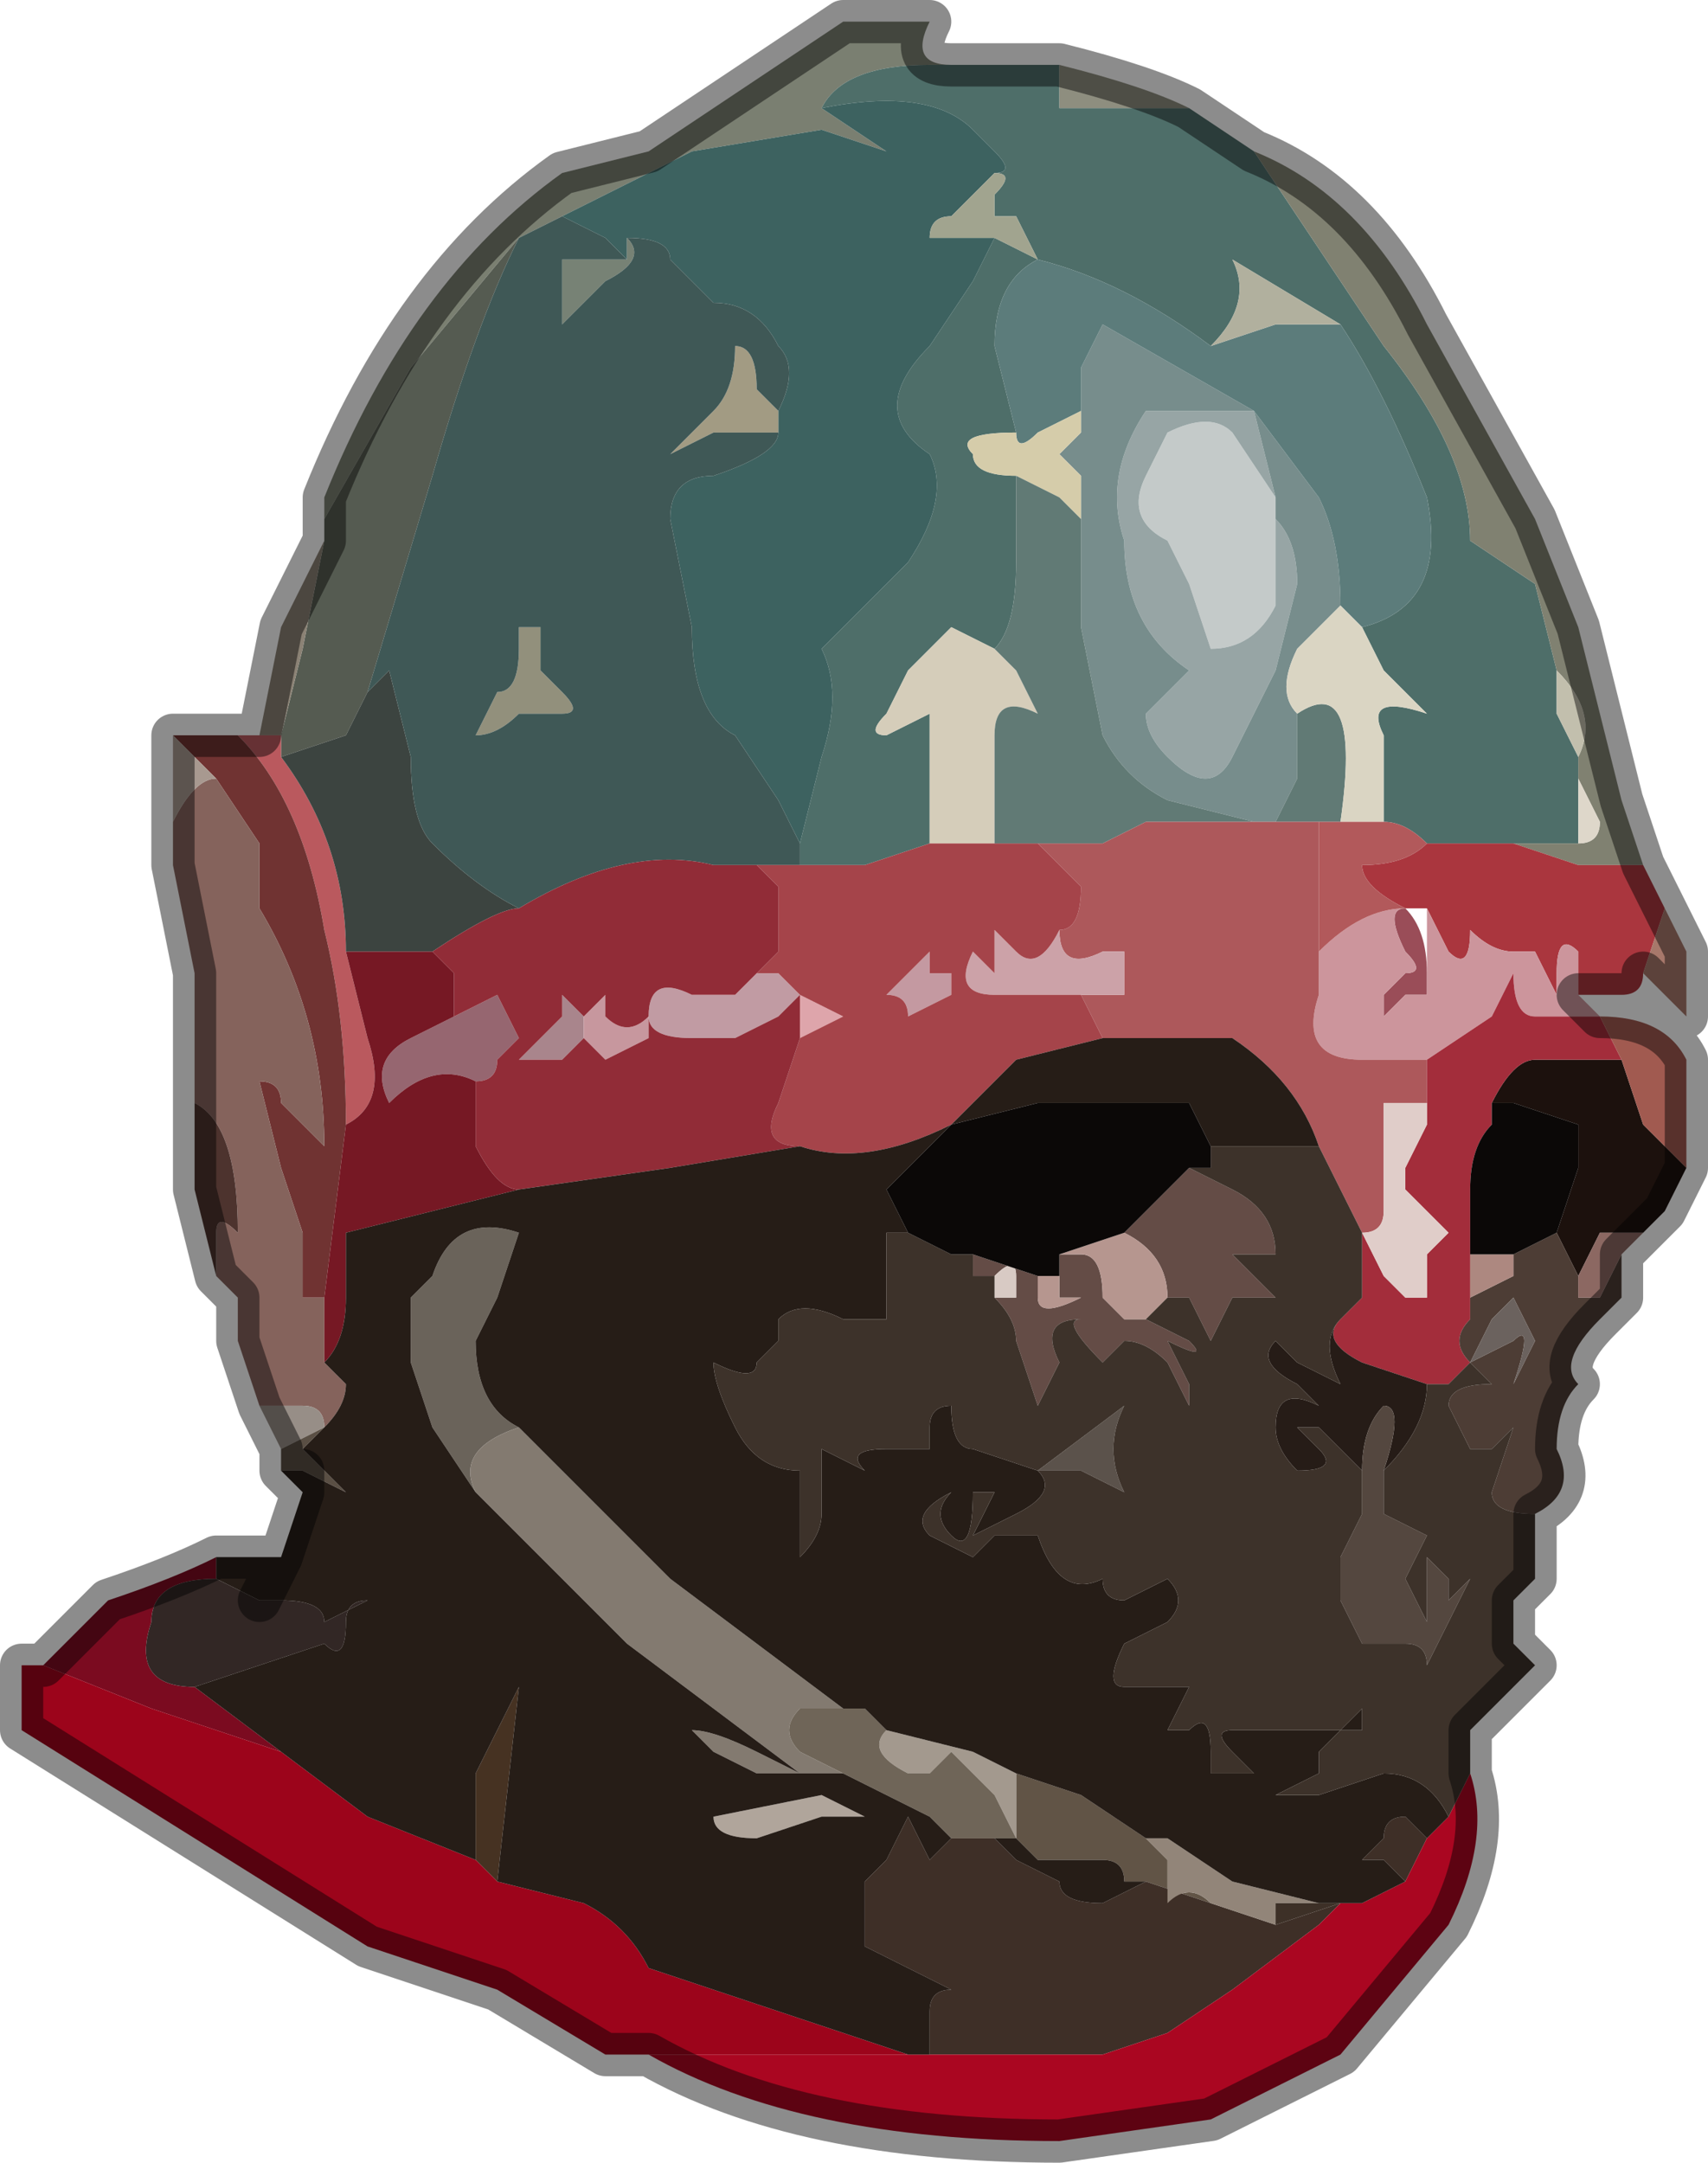 <?xml version="1.0" encoding="UTF-8" standalone="no"?>
<svg xmlns:xlink="http://www.w3.org/1999/xlink" height="5.0px" width="3.95px" xmlns="http://www.w3.org/2000/svg">
  <g transform="matrix(1.0, 0.0, 0.0, 1.0, 1.95, 2.4)">
    <path d="M0.45 -2.25 L0.35 -2.25 0.2 -2.25 Q0.0 -2.25 -0.05 -2.15 L0.1 -2.05 -0.05 -2.1 -0.35 -2.05 -0.65 -1.9 -0.75 -1.85 -1.0 -1.55 -1.2 -1.2 -1.2 -1.25 Q-1.0 -1.75 -0.65 -2.0 L-0.45 -2.05 -0.3 -2.15 -0.15 -2.25 0.0 -2.35 0.2 -2.35 Q0.15 -2.25 0.25 -2.25 L0.45 -2.25" fill="#7a7f71" fill-rule="evenodd" stroke="none"/>
    <path d="M1.2 -0.95 Q1.4 -1.0 1.35 -1.25 1.25 -1.5 1.15 -1.65 L0.9 -1.8 Q0.95 -1.7 0.85 -1.6 0.65 -1.75 0.45 -1.8 0.35 -1.75 0.35 -1.6 L0.4 -1.4 Q0.25 -1.4 0.3 -1.35 0.3 -1.3 0.4 -1.3 L0.4 -1.1 Q0.4 -0.95 0.35 -0.9 L0.25 -0.95 0.2 -0.9 0.15 -0.85 0.1 -0.75 Q0.05 -0.7 0.1 -0.7 L0.2 -0.75 0.2 -0.45 0.05 -0.4 -0.1 -0.4 -0.1 -0.45 -0.05 -0.65 Q0.0 -0.8 -0.05 -0.9 L0.05 -1.0 0.15 -1.1 Q0.25 -1.25 0.2 -1.35 0.05 -1.45 0.2 -1.6 L0.3 -1.75 0.35 -1.85 0.45 -1.8 0.4 -1.9 0.35 -1.9 0.35 -1.95 Q0.4 -2.0 0.35 -2.0 0.4 -2.0 0.35 -2.05 L0.3 -2.1 Q0.2 -2.2 -0.05 -2.15 0.0 -2.25 0.2 -2.25 L0.35 -2.25 0.45 -2.25 0.5 -2.25 0.5 -2.15 0.65 -2.15 0.8 -2.15 0.95 -2.05 1.25 -1.6 Q1.45 -1.35 1.45 -1.15 L1.6 -1.05 1.65 -0.85 1.65 -0.75 1.7 -0.65 1.7 -0.6 1.7 -0.45 1.55 -0.45 1.45 -0.45 1.35 -0.45 Q1.3 -0.5 1.25 -0.5 L1.25 -0.7 Q1.2 -0.8 1.35 -0.75 L1.25 -0.85 1.2 -0.95" fill="#4e6e69" fill-rule="evenodd" stroke="none"/>
    <path d="M0.8 -2.15 L0.65 -2.15 0.5 -2.15 0.5 -2.25 Q0.7 -2.2 0.8 -2.15" fill="#8e8e7f" fill-rule="evenodd" stroke="none"/>
    <path d="M-0.05 -2.15 Q0.2 -2.2 0.3 -2.1 L0.35 -2.05 Q0.4 -2.0 0.35 -2.0 L0.25 -1.9 Q0.2 -1.9 0.2 -1.85 L0.25 -1.85 0.35 -1.85 0.3 -1.75 0.2 -1.6 Q0.05 -1.45 0.2 -1.35 0.25 -1.25 0.15 -1.1 L0.05 -1.0 -0.05 -0.9 Q0.0 -0.8 -0.05 -0.65 L-0.1 -0.45 -0.15 -0.55 -0.25 -0.7 Q-0.35 -0.75 -0.35 -0.95 L-0.4 -1.2 Q-0.4 -1.3 -0.3 -1.3 -0.15 -1.35 -0.15 -1.4 L-0.15 -1.45 Q-0.1 -1.55 -0.15 -1.6 -0.2 -1.7 -0.3 -1.7 L-0.4 -1.8 Q-0.4 -1.85 -0.5 -1.85 L-0.5 -1.8 -0.55 -1.85 -0.65 -1.9 -0.35 -2.05 -0.05 -2.1 0.1 -2.05 -0.05 -2.15" fill="#3d6260" fill-rule="evenodd" stroke="none"/>
    <path d="M-1.2 -1.15 L-1.2 -1.2 -1.0 -1.55 -0.75 -1.85 Q-0.85 -1.65 -0.95 -1.3 L-1.1 -0.8 -1.15 -0.7 -1.3 -0.65 -1.3 -0.7 -1.25 -0.9 -1.2 -1.15" fill="#555b51" fill-rule="evenodd" stroke="none"/>
    <path d="M-0.5 -1.8 L-0.5 -1.85 Q-0.45 -1.8 -0.55 -1.75 L-0.65 -1.65 -0.65 -1.8 -0.55 -1.8 Q-0.55 -1.8 -0.5 -1.8" fill="#778275" fill-rule="evenodd" stroke="none"/>
    <path d="M0.35 -2.0 Q0.4 -2.0 0.35 -1.95 L0.35 -1.9 0.4 -1.9 0.45 -1.8 0.35 -1.85 0.25 -1.85 0.2 -1.85 Q0.2 -1.9 0.25 -1.9 L0.35 -2.0" fill="#a1a48f" fill-rule="evenodd" stroke="none"/>
    <path d="M-0.15 -1.45 L-0.15 -1.4 -0.3 -1.4 -0.4 -1.35 -0.3 -1.45 Q-0.25 -1.5 -0.25 -1.6 -0.2 -1.6 -0.2 -1.5 L-0.15 -1.45" fill="#a29b83" fill-rule="evenodd" stroke="none"/>
    <path d="M-0.75 -0.95 L-0.7 -0.95 -0.7 -0.85 -0.65 -0.8 Q-0.6 -0.75 -0.65 -0.75 L-0.75 -0.75 Q-0.8 -0.7 -0.85 -0.7 L-0.8 -0.8 Q-0.75 -0.8 -0.75 -0.9 L-0.75 -0.95" fill="#92907c" fill-rule="evenodd" stroke="none"/>
    <path d="M0.2 -0.45 L0.2 -0.75 0.1 -0.7 Q0.05 -0.7 0.1 -0.75 L0.15 -0.85 0.2 -0.9 0.25 -0.95 0.35 -0.9 0.4 -0.85 0.45 -0.75 Q0.35 -0.8 0.35 -0.7 L0.35 -0.45 0.2 -0.45" fill="#d5cdba" fill-rule="evenodd" stroke="none"/>
    <path d="M-1.35 -0.7 L-1.3 -0.95 -1.2 -1.15 -1.25 -0.9 -1.3 -0.7 -1.35 -0.7" fill="#8b8275" fill-rule="evenodd" stroke="none"/>
    <path d="M1.0 -1.2 L1.0 -1.0 Q0.95 -0.9 0.85 -0.9 L0.8 -1.05 0.75 -1.15 Q0.65 -1.2 0.7 -1.3 L0.75 -1.4 Q0.85 -1.45 0.9 -1.4 L1.0 -1.25 1.0 -1.2" fill="#c4cac9" fill-rule="evenodd" stroke="none"/>
    <path d="M1.0 -1.25 L0.9 -1.4 Q0.85 -1.45 0.75 -1.4 L0.7 -1.3 Q0.65 -1.2 0.75 -1.15 L0.8 -1.05 0.85 -0.9 Q0.95 -0.9 1.0 -1.0 L1.0 -1.2 Q1.05 -1.15 1.05 -1.05 L1.0 -0.85 0.9 -0.65 Q0.85 -0.55 0.75 -0.65 0.7 -0.7 0.7 -0.75 L0.8 -0.85 Q0.65 -0.95 0.65 -1.15 0.6 -1.3 0.7 -1.45 L0.8 -1.45 0.95 -1.45 1.0 -1.25" fill="#97a5a5" fill-rule="evenodd" stroke="none"/>
    <path d="M0.55 -1.45 L0.55 -1.55 0.6 -1.65 0.95 -1.45 1.1 -1.25 Q1.15 -1.15 1.15 -1.0 L1.05 -0.9 Q1.0 -0.8 1.05 -0.75 L1.05 -0.6 1.0 -0.5 0.95 -0.5 0.75 -0.55 Q0.65 -0.6 0.6 -0.7 L0.55 -0.95 0.55 -1.2 0.55 -1.3 0.5 -1.35 0.55 -1.4 0.55 -1.45 M1.0 -1.25 L0.95 -1.45 0.8 -1.45 0.7 -1.45 Q0.6 -1.3 0.65 -1.15 0.65 -0.95 0.8 -0.85 L0.7 -0.75 Q0.7 -0.7 0.75 -0.65 0.85 -0.55 0.9 -0.65 L1.0 -0.85 1.05 -1.05 Q1.05 -1.15 1.0 -1.2 L1.0 -1.25" fill="#778d8c" fill-rule="evenodd" stroke="none"/>
    <path d="M1.15 -1.65 Q1.25 -1.5 1.35 -1.25 1.4 -1.0 1.2 -0.95 L1.15 -1.0 Q1.15 -1.15 1.1 -1.25 L0.95 -1.45 0.6 -1.65 0.55 -1.55 0.55 -1.45 0.45 -1.4 Q0.4 -1.35 0.4 -1.4 L0.35 -1.6 Q0.35 -1.75 0.45 -1.8 0.65 -1.75 0.85 -1.6 L1.0 -1.65 1.15 -1.65" fill="#5c7c7b" fill-rule="evenodd" stroke="none"/>
    <path d="M1.15 -1.65 L1.0 -1.65 0.85 -1.6 Q0.95 -1.7 0.9 -1.8 L1.15 -1.65" fill="#b1b09e" fill-rule="evenodd" stroke="none"/>
    <path d="M0.4 -1.4 Q0.4 -1.35 0.45 -1.4 L0.55 -1.45 0.55 -1.4 0.5 -1.35 0.55 -1.3 0.55 -1.2 0.5 -1.25 0.4 -1.3 Q0.3 -1.3 0.3 -1.35 0.25 -1.4 0.4 -1.4" fill="#d5ccaa" fill-rule="evenodd" stroke="none"/>
    <path d="M0.35 -0.9 Q0.4 -0.95 0.4 -1.1 L0.4 -1.3 0.5 -1.25 0.55 -1.2 0.55 -0.95 0.6 -0.7 Q0.65 -0.6 0.75 -0.55 L0.95 -0.5 0.85 -0.5 0.7 -0.5 0.6 -0.45 0.55 -0.45 0.45 -0.45 0.4 -0.45 0.35 -0.45 0.35 -0.7 Q0.35 -0.8 0.45 -0.75 L0.4 -0.85 0.35 -0.9 M1.0 -0.5 L1.05 -0.6 1.05 -0.75 Q1.2 -0.85 1.15 -0.5 L1.1 -0.5 1.0 -0.5 1.0 -0.5" fill="#617a75" fill-rule="evenodd" stroke="none"/>
    <path d="M1.55 -0.45 L1.7 -0.45 Q1.75 -0.45 1.75 -0.5 L1.7 -0.6 1.7 -0.65 Q1.75 -0.75 1.65 -0.85 L1.6 -1.05 1.45 -1.15 Q1.45 -1.35 1.25 -1.6 L0.95 -2.05 Q1.2 -1.95 1.35 -1.65 L1.6 -1.2 1.7 -0.95 1.75 -0.75 1.8 -0.55 1.85 -0.4 1.7 -0.4 1.55 -0.45" fill="#808171" fill-rule="evenodd" stroke="none"/>
    <path d="M1.15 -1.0 L1.2 -0.95 1.25 -0.85 1.35 -0.75 Q1.2 -0.8 1.25 -0.7 L1.25 -0.5 1.15 -0.5 Q1.2 -0.85 1.05 -0.75 1.0 -0.8 1.05 -0.9 L1.15 -1.0" fill="#dad5c3" fill-rule="evenodd" stroke="none"/>
    <path d="M-1.4 -0.7 L-1.35 -0.7 -1.3 -0.7 -1.3 -0.65 Q-1.15 -0.45 -1.15 -0.2 L-1.1 0.0 Q-1.05 0.15 -1.15 0.2 -1.15 -0.05 -1.2 -0.25 -1.25 -0.55 -1.4 -0.7" fill="#ba595e" fill-rule="evenodd" stroke="none"/>
    <path d="M-1.55 -0.7 L-1.45 -0.7 -1.4 -0.7 Q-1.25 -0.55 -1.2 -0.25 -1.15 -0.05 -1.15 0.2 L-1.2 0.6 -1.2 0.6 -1.25 0.6 -1.25 0.45 -1.3 0.3 -1.35 0.1 Q-1.3 0.1 -1.3 0.15 L-1.2 0.25 Q-1.2 -0.05 -1.35 -0.3 L-1.35 -0.45 -1.45 -0.6 -1.55 -0.7" fill="#703332" fill-rule="evenodd" stroke="none"/>
    <path d="M-1.35 0.85 L-1.4 0.7 -1.4 0.6 -1.45 0.55 -1.45 0.45 Q-1.45 0.4 -1.4 0.45 -1.4 0.2 -1.5 0.15 L-1.5 -0.15 -1.55 -0.4 -1.55 -0.4 -1.55 -0.5 -1.55 -0.5 Q-1.5 -0.6 -1.45 -0.6 L-1.35 -0.45 -1.35 -0.3 Q-1.2 -0.05 -1.2 0.25 L-1.3 0.15 Q-1.3 0.1 -1.35 0.1 L-1.3 0.3 -1.25 0.45 -1.25 0.6 -1.2 0.6 -1.2 0.75 -1.15 0.8 Q-1.15 0.85 -1.2 0.9 -1.2 0.85 -1.25 0.85 L-1.35 0.85" fill="#85635c" fill-rule="evenodd" stroke="none"/>
    <path d="M-1.55 -0.4 L-1.55 -0.55 -1.55 -0.7 -1.45 -0.6 Q-1.5 -0.6 -1.55 -0.5 L-1.55 -0.5 -1.55 -0.4" fill="#a89990" fill-rule="evenodd" stroke="none"/>
    <path d="M-1.1 -0.8 L-1.05 -0.85 -1.0 -0.65 Q-1.0 -0.5 -0.95 -0.45 -0.85 -0.35 -0.75 -0.3 -0.8 -0.3 -0.95 -0.2 L-1.15 -0.2 Q-1.15 -0.45 -1.3 -0.65 L-1.15 -0.7 -1.1 -0.8" fill="#3c4440" fill-rule="evenodd" stroke="none"/>
    <path d="M1.7 -0.65 L1.65 -0.75 1.65 -0.85 Q1.75 -0.75 1.7 -0.65" fill="#c2bfad" fill-rule="evenodd" stroke="none"/>
    <path d="M1.7 -0.45 L1.7 -0.6 1.75 -0.5 Q1.75 -0.45 1.7 -0.45" fill="#ded7ca" fill-rule="evenodd" stroke="none"/>
    <path d="M1.35 -0.45 L1.45 -0.45 1.55 -0.45 1.7 -0.4 1.85 -0.4 1.9 -0.3 1.85 -0.15 Q1.85 -0.1 1.8 -0.1 L1.7 -0.1 1.7 -0.2 Q1.65 -0.25 1.65 -0.15 L1.65 -0.1 1.6 -0.2 1.55 -0.2 Q1.5 -0.2 1.45 -0.25 1.45 -0.15 1.4 -0.2 L1.35 -0.3 1.3 -0.3 Q1.2 -0.35 1.2 -0.4 1.3 -0.4 1.35 -0.45 M1.3 -0.3 L1.3 -0.3" fill="#aa363e" fill-rule="evenodd" stroke="none"/>
    <path d="M1.9 -0.3 L1.95 -0.2 1.95 -0.05 1.85 -0.15 1.9 -0.3" fill="#a7786b" fill-rule="evenodd" stroke="none"/>
    <path d="M1.35 -0.1 L1.3 -0.1 1.25 -0.05 1.25 -0.1 1.3 -0.15 Q1.35 -0.15 1.3 -0.2 1.25 -0.3 1.3 -0.3 1.35 -0.25 1.35 -0.15 L1.35 -0.1" fill="#9a4d58" fill-rule="evenodd" stroke="none"/>
    <path d="M1.35 0.05 L1.3 0.05 1.2 0.05 Q1.05 0.05 1.1 -0.1 L1.1 -0.2 1.1 -0.2 Q1.2 -0.3 1.3 -0.3 1.25 -0.3 1.3 -0.2 1.35 -0.15 1.3 -0.15 L1.25 -0.1 1.25 -0.05 1.3 -0.1 1.35 -0.1 1.35 -0.3 1.4 -0.2 Q1.45 -0.15 1.45 -0.25 1.5 -0.2 1.55 -0.2 L1.6 -0.2 1.65 -0.1 1.65 -0.15 Q1.65 -0.25 1.7 -0.2 L1.7 -0.1 1.75 -0.05 1.6 -0.05 Q1.55 -0.05 1.55 -0.15 L1.5 -0.05 1.35 0.05 M1.3 -0.3 L1.3 -0.3" fill="#cc959c" fill-rule="evenodd" stroke="none"/>
    <path d="M0.95 -0.5 L1.0 -0.5 1.0 -0.5 1.1 -0.5 1.1 -0.45 1.1 -0.2 1.1 -0.2 1.1 -0.1 Q1.05 0.05 1.2 0.05 L1.3 0.05 1.35 0.05 1.35 0.15 1.25 0.15 1.25 0.25 1.25 0.4 Q1.25 0.45 1.2 0.45 L1.15 0.35 1.1 0.25 Q1.05 0.1 0.9 0.0 L0.6 0.0 0.55 -0.1 0.65 -0.1 0.65 -0.2 0.65 -0.2 0.6 -0.2 Q0.5 -0.15 0.5 -0.25 0.55 -0.25 0.55 -0.35 L0.45 -0.45 0.55 -0.45 0.6 -0.45 0.7 -0.5 0.85 -0.5 0.95 -0.5" fill="#ad585b" fill-rule="evenodd" stroke="none"/>
    <path d="M1.25 -0.5 Q1.3 -0.5 1.35 -0.45 1.3 -0.4 1.2 -0.4 1.2 -0.35 1.3 -0.3 1.2 -0.3 1.1 -0.2 L1.1 -0.45 1.1 -0.5 1.15 -0.5 1.25 -0.5" fill="#b2595b" fill-rule="evenodd" stroke="none"/>
    <path d="M-0.1 -0.1 L0.0 -0.05 -0.1 0.0 -0.1 -0.1" fill="#dea5ab" fill-rule="evenodd" stroke="none"/>
    <path d="M-0.45 -0.05 Q-0.45 -0.15 -0.35 -0.1 L-0.25 -0.1 -0.2 -0.15 -0.15 -0.15 -0.1 -0.1 -0.15 -0.05 -0.25 0.0 -0.35 0.0 Q-0.45 0.0 -0.45 -0.05 L-0.45 -0.05" fill="#c19ba3" fill-rule="evenodd" stroke="none"/>
    <path d="M0.1 -0.1 Q0.1 -0.1 0.15 -0.15 L0.2 -0.2 0.2 -0.15 Q0.2 -0.15 0.25 -0.15 L0.25 -0.1 0.15 -0.05 Q0.15 -0.1 0.1 -0.1" fill="#c499a1" fill-rule="evenodd" stroke="none"/>
    <path d="M-0.6 0.0 L-0.65 0.05 -0.75 0.05 -0.7 0.0 Q-0.7 0.0 -0.65 -0.05 L-0.65 -0.1 -0.6 -0.05 -0.6 0.0" fill="#a9858c" fill-rule="evenodd" stroke="none"/>
    <path d="M-0.6 -0.05 L-0.55 -0.1 -0.55 -0.05 Q-0.5 0.0 -0.45 -0.05 L-0.45 -0.05 -0.45 0.0 -0.55 0.05 -0.6 0.0 -0.6 -0.05" fill="#c7979e" fill-rule="evenodd" stroke="none"/>
    <path d="M-0.9 -0.05 L-0.8 -0.1 -0.75 0.0 -0.8 0.05 Q-0.8 0.1 -0.85 0.1 -0.95 0.05 -1.05 0.15 -1.1 0.05 -1.0 0.0 L-0.9 -0.05" fill="#966670" fill-rule="evenodd" stroke="none"/>
    <path d="M-0.75 0.35 L-0.95 0.4 -1.15 0.45 -1.15 0.6 Q-1.15 0.7 -1.2 0.75 L-1.2 0.6 -1.2 0.6 -1.15 0.2 Q-1.05 0.15 -1.1 0.0 L-1.15 -0.2 -0.95 -0.2 -0.9 -0.15 -0.9 -0.05 -1.0 0.0 Q-1.1 0.05 -1.05 0.15 -0.95 0.05 -0.85 0.1 L-0.85 0.25 Q-0.8 0.35 -0.75 0.35" fill="#761824" fill-rule="evenodd" stroke="none"/>
    <path d="M1.95 0.3 L1.9 0.4 Q1.85 0.45 1.85 0.45 1.75 0.45 1.75 0.45 L1.7 0.55 1.65 0.45 1.7 0.3 1.7 0.2 1.55 0.15 1.5 0.15 Q1.55 0.05 1.6 0.05 L1.8 0.05 1.85 0.2 1.95 0.3" fill="#1c110d" fill-rule="evenodd" stroke="none"/>
    <path d="M1.35 0.15 L1.35 0.05 1.5 -0.05 1.55 -0.15 Q1.55 -0.05 1.6 -0.05 L1.75 -0.05 1.75 -0.05 1.8 0.05 1.6 0.05 Q1.55 0.05 1.5 0.15 L1.5 0.2 Q1.45 0.25 1.45 0.35 L1.45 0.5 1.45 0.6 1.45 0.65 Q1.4 0.7 1.45 0.75 L1.4 0.8 1.35 0.8 1.2 0.75 Q1.1 0.7 1.15 0.65 L1.2 0.6 1.2 0.45 1.25 0.55 1.3 0.6 1.35 0.6 1.35 0.5 1.4 0.45 Q1.35 0.4 1.3 0.35 L1.3 0.3 1.35 0.2 1.35 0.15" fill="#a32d3b" fill-rule="evenodd" stroke="none"/>
    <path d="M1.75 -0.05 Q1.9 -0.05 1.95 0.05 L1.95 0.3 1.85 0.2 1.8 0.05 1.75 -0.05" fill="#a15a50" fill-rule="evenodd" stroke="none"/>
    <path d="M1.2 0.45 Q1.25 0.45 1.25 0.4 L1.25 0.25 1.25 0.15 1.35 0.15 1.35 0.2 1.3 0.3 1.3 0.35 Q1.35 0.4 1.4 0.45 L1.35 0.5 1.35 0.6 1.3 0.6 1.25 0.55 1.2 0.45" fill="#e0cdc9" fill-rule="evenodd" stroke="none"/>
    <path d="M0.55 -0.1 L0.45 -0.1 0.35 -0.1 Q0.25 -0.1 0.3 -0.2 L0.35 -0.15 0.35 -0.25 0.4 -0.2 Q0.45 -0.15 0.5 -0.25 0.5 -0.15 0.6 -0.2 L0.65 -0.2 0.65 -0.2 0.65 -0.1 0.55 -0.1" fill="#cca2a8" fill-rule="evenodd" stroke="none"/>
    <path d="M1.8 0.5 L1.8 0.6 1.75 0.65 Q1.65 0.75 1.7 0.8 1.65 0.85 1.65 0.95 1.7 1.05 1.6 1.1 1.5 1.1 1.5 1.05 L1.55 0.9 1.5 0.95 1.45 0.95 1.4 0.85 Q1.4 0.8 1.5 0.8 L1.45 0.75 Q1.4 0.7 1.45 0.65 L1.45 0.6 1.55 0.55 1.55 0.5 1.65 0.45 1.7 0.55 1.7 0.6 1.75 0.6 1.8 0.5 M1.45 0.75 L1.55 0.7 Q1.6 0.65 1.55 0.8 L1.6 0.7 1.55 0.6 1.5 0.65 1.45 0.75" fill="#4d3d35" fill-rule="evenodd" stroke="none"/>
    <path d="M-1.45 0.55 L-1.5 0.35 -1.5 0.15 Q-1.4 0.2 -1.4 0.45 -1.45 0.4 -1.45 0.45 L-1.45 0.55" fill="#4d332e" fill-rule="evenodd" stroke="none"/>
    <path d="M0.3 0.5 L0.45 0.55 0.45 0.6 Q0.45 0.65 0.55 0.6 L0.5 0.6 0.5 0.55 0.5 0.5 0.55 0.5 Q0.6 0.5 0.6 0.6 L0.65 0.65 0.7 0.65 0.8 0.7 Q0.85 0.75 0.75 0.7 L0.8 0.8 0.8 0.85 0.75 0.75 Q0.7 0.7 0.65 0.7 L0.6 0.75 Q0.5 0.65 0.55 0.65 0.45 0.65 0.5 0.75 L0.45 0.85 0.4 0.7 Q0.4 0.65 0.35 0.6 L0.4 0.6 0.4 0.55 Q0.4 0.5 0.35 0.55 L0.3 0.55 0.3 0.5 M0.65 0.45 L0.7 0.4 0.8 0.3 0.9 0.35 Q1.0 0.4 1.0 0.5 L0.9 0.5 1.0 0.6 0.9 0.6 0.85 0.7 0.8 0.6 0.75 0.6 Q0.75 0.5 0.65 0.45" fill="#644c46" fill-rule="evenodd" stroke="none"/>
    <path d="M0.35 0.55 Q0.4 0.5 0.4 0.55 L0.4 0.6 0.35 0.6 0.35 0.55" fill="#d8cac4" fill-rule="evenodd" stroke="none"/>
    <path d="M0.45 0.55 L0.5 0.55 0.5 0.6 0.55 0.6 Q0.45 0.65 0.45 0.6 L0.45 0.55 M0.5 0.5 L0.65 0.45 Q0.75 0.5 0.75 0.6 L0.7 0.65 0.65 0.65 0.6 0.6 Q0.6 0.5 0.55 0.5 L0.5 0.5" fill="#b6968f" fill-rule="evenodd" stroke="none"/>
    <path d="M1.35 0.8 Q1.35 0.9 1.25 1.0 1.3 0.85 1.25 0.85 1.2 0.9 1.2 1.0 L1.15 0.95 1.1 0.9 1.05 0.9 1.1 0.95 Q1.15 1.0 1.05 1.0 1.0 0.95 1.0 0.9 1.0 0.8 1.1 0.85 L1.05 0.8 Q0.95 0.75 1.0 0.7 L1.05 0.75 1.15 0.8 Q1.1 0.7 1.15 0.65 1.1 0.7 1.2 0.75 L1.35 0.8" fill="#261c17" fill-rule="evenodd" stroke="none"/>
    <path d="M1.25 1.0 L1.25 1.1 1.35 1.15 1.3 1.25 1.35 1.35 1.35 1.2 1.4 1.25 1.4 1.3 1.45 1.25 1.4 1.35 1.35 1.45 Q1.35 1.4 1.3 1.4 L1.2 1.4 1.15 1.3 1.15 1.2 1.2 1.1 1.2 1.0 Q1.2 0.9 1.25 0.85 1.3 0.85 1.25 1.0" fill="#54473f" fill-rule="evenodd" stroke="none"/>
    <path d="M0.65 1.05 L0.55 1.0 0.45 1.0 0.65 0.85 Q0.6 0.95 0.65 1.05" fill="#5b524b" fill-rule="evenodd" stroke="none"/>
    <path d="M1.45 0.5 L1.5 0.5 1.55 0.5 1.55 0.55 1.45 0.6 1.45 0.5" fill="#ad8880" fill-rule="evenodd" stroke="none"/>
    <path d="M1.85 0.45 L1.8 0.5 1.75 0.6 1.7 0.6 1.7 0.55 1.75 0.45 Q1.75 0.45 1.85 0.45" fill="#8c6862" fill-rule="evenodd" stroke="none"/>
    <path d="M1.45 0.75 L1.5 0.65 1.55 0.6 1.6 0.7 1.55 0.8 Q1.6 0.65 1.55 0.7 L1.45 0.75" fill="#6b625e" fill-rule="evenodd" stroke="none"/>
    <path d="M1.55 1.3 L1.55 1.4 1.55 1.3" fill="#847769" fill-rule="evenodd" stroke="none"/>
    <path d="M-0.85 1.05 L-0.95 0.9 -1.0 0.75 -1.0 0.6 -0.95 0.55 Q-0.9 0.4 -0.75 0.45 L-0.8 0.6 -0.85 0.7 Q-0.85 0.85 -0.75 0.9 -0.9 0.95 -0.85 1.05" fill="#6a635a" fill-rule="evenodd" stroke="none"/>
    <path d="M-1.3 0.95 L-1.35 0.85 -1.25 0.85 Q-1.2 0.85 -1.2 0.9 L-1.3 0.95 M-1.2 0.9 L-1.2 0.9" fill="#978e87" fill-rule="evenodd" stroke="none"/>
    <path d="M-1.3 1.0 L-1.3 0.95 -1.2 0.9 -1.25 0.95 -1.2 1.0 -1.15 1.05 -1.25 1.0 -1.25 1.0 -1.3 1.0" fill="#5a4f44" fill-rule="evenodd" stroke="none"/>
    <path d="M0.0 1.55 L-0.05 1.55 -0.1 1.55 Q-0.15 1.6 -0.1 1.65 L0.0 1.7 -0.1 1.7 -0.2 1.7 -0.3 1.65 -0.35 1.6 Q-0.3 1.6 -0.2 1.65 L-0.1 1.7 -0.5 1.4 -0.65 1.25 -0.85 1.05 Q-0.9 0.95 -0.75 0.9 L-0.4 1.25 0.0 1.55" fill="#837a70" fill-rule="evenodd" stroke="none"/>
    <path d="M0.45 1.9 L0.4 1.85 0.4 1.7 0.55 1.75 0.7 1.85 0.75 1.9 0.75 2.0 Q0.8 1.95 0.85 2.0 L0.7 1.95 0.65 1.95 Q0.65 1.9 0.6 1.9 L0.45 1.9" fill="#615446" fill-rule="evenodd" stroke="none"/>
    <path d="M0.4 1.85 L0.35 1.75 0.3 1.7 0.25 1.65 0.2 1.7 0.15 1.7 Q0.05 1.65 0.1 1.6 L0.3 1.65 0.4 1.7 0.4 1.85 0.45 1.9 0.4 1.85" fill="#a3998e" fill-rule="evenodd" stroke="none"/>
    <path d="M0.1 1.6 Q0.05 1.65 0.15 1.7 L0.2 1.7 0.25 1.65 0.3 1.7 0.35 1.75 0.4 1.85 0.35 1.85 0.25 1.85 0.2 1.8 0.0 1.7 0.0 1.7 -0.1 1.65 Q-0.15 1.6 -0.1 1.55 L-0.05 1.55 0.0 1.55 0.05 1.55 0.1 1.6" fill="#6f6558" fill-rule="evenodd" stroke="none"/>
    <path d="M-1.85 1.45 L-1.7 1.3 Q-1.55 1.25 -1.45 1.2 L-1.45 1.25 Q-1.6 1.25 -1.6 1.35 -1.65 1.5 -1.5 1.5 L-1.3 1.65 -1.45 1.6 Q-1.6 1.55 -1.6 1.55 L-1.85 1.45" fill="#7b0b20" fill-rule="evenodd" stroke="none"/>
    <path d="M-1.45 1.25 L-1.35 1.3 -1.3 1.3 Q-1.2 1.3 -1.2 1.35 L-1.1 1.3 Q-1.05 1.25 -1.1 1.3 -1.15 1.3 -1.15 1.35 -1.15 1.45 -1.2 1.4 L-1.35 1.45 -1.5 1.5 Q-1.65 1.5 -1.6 1.35 -1.6 1.25 -1.45 1.25" fill="#322725" fill-rule="evenodd" stroke="none"/>
    <path d="M0.25 1.85 L0.35 1.85 0.4 1.9 0.5 1.95 Q0.5 2.0 0.6 2.0 L0.7 1.95 0.85 2.0 1.0 2.05 1.15 2.0 1.1 2.05 0.9 2.2 0.75 2.3 0.6 2.35 0.2 2.35 0.2 2.25 Q0.2 2.2 0.25 2.2 L0.05 2.1 0.05 1.95 Q0.05 1.95 0.1 1.9 L0.15 1.8 0.2 1.9 0.25 1.85 M1.3 1.95 L1.25 1.9 1.2 1.9 1.25 1.85 Q1.25 1.8 1.3 1.8 L1.35 1.85 1.3 1.95" fill="#3e2f27" fill-rule="evenodd" stroke="none"/>
    <path d="M1.45 1.7 Q1.5 1.85 1.4 2.05 L1.15 2.35 0.85 2.5 0.5 2.55 Q-0.1 2.55 -0.45 2.35 L0.15 2.35 0.2 2.35 0.6 2.35 0.75 2.3 0.9 2.2 1.1 2.05 1.15 2.0 1.2 2.0 1.3 1.95 1.35 1.85 1.4 1.8 1.45 1.7" fill="#aa0621" fill-rule="evenodd" stroke="none"/>
    <path d="M1.0 2.05 L0.85 2.0 Q0.8 1.95 0.75 2.0 L0.75 1.9 0.7 1.85 0.75 1.85 0.9 1.95 1.1 2.0 1.15 2.0 1.2 2.0 1.15 2.0 1.1 2.0 1.0 2.0 1.0 2.05" fill="#928579" fill-rule="evenodd" stroke="none"/>
    <path d="M1.15 2.0 L1.0 2.05 1.0 2.0 1.1 2.0 1.15 2.0" fill="#3d3027" fill-rule="evenodd" stroke="none"/>
    <path d="M-0.05 1.8 L-0.2 1.85 Q-0.3 1.85 -0.3 1.8 L-0.05 1.75 0.05 1.8 -0.05 1.8" fill="#b0a59b" fill-rule="evenodd" stroke="none"/>
    <path d="M-0.85 1.9 L-0.85 1.7 -0.75 1.5 -0.8 1.95 -0.85 1.9" fill="#463222" fill-rule="evenodd" stroke="none"/>
    <path d="M-0.45 2.35 L-0.55 2.35 -0.55 2.35 -0.8 2.2 -1.1 2.1 -1.9 1.6 -1.9 1.45 -1.85 1.45 -1.6 1.55 Q-1.6 1.55 -1.45 1.6 L-1.3 1.65 -1.1 1.8 -0.85 1.9 -0.8 1.95 -0.6 2.0 Q-0.5 2.05 -0.45 2.15 L0.15 2.35 -0.45 2.35 -0.55 2.35 -0.45 2.35" fill="#9c041b" fill-rule="evenodd" stroke="none"/>
    <path d="M-0.1 -0.45 L-0.1 -0.4 -0.2 -0.4 -0.3 -0.4 Q-0.5 -0.45 -0.75 -0.3 -0.85 -0.35 -0.95 -0.45 -1.0 -0.5 -1.0 -0.65 L-1.05 -0.85 -1.1 -0.8 -0.95 -1.3 Q-0.85 -1.65 -0.75 -1.85 L-0.65 -1.9 -0.55 -1.85 -0.5 -1.8 Q-0.55 -1.8 -0.55 -1.8 L-0.65 -1.8 -0.65 -1.65 -0.55 -1.75 Q-0.45 -1.8 -0.5 -1.85 -0.4 -1.85 -0.4 -1.8 L-0.3 -1.7 Q-0.2 -1.7 -0.15 -1.6 -0.1 -1.55 -0.15 -1.45 L-0.2 -1.5 Q-0.2 -1.6 -0.25 -1.6 -0.25 -1.5 -0.3 -1.45 L-0.4 -1.35 -0.3 -1.4 -0.15 -1.4 Q-0.15 -1.35 -0.3 -1.3 -0.4 -1.3 -0.4 -1.2 L-0.35 -0.95 Q-0.35 -0.75 -0.25 -0.7 L-0.15 -0.55 -0.1 -0.45 M-0.75 -0.95 L-0.75 -0.9 Q-0.75 -0.8 -0.8 -0.8 L-0.85 -0.7 Q-0.8 -0.7 -0.75 -0.75 L-0.65 -0.75 Q-0.6 -0.75 -0.65 -0.8 L-0.7 -0.85 -0.7 -0.95 -0.75 -0.95" fill="#3f5856" fill-rule="evenodd" stroke="none"/>
    <path d="M-0.1 -0.4 L0.05 -0.4 0.2 -0.45 0.35 -0.45 0.4 -0.45 0.45 -0.45 0.55 -0.35 Q0.55 -0.25 0.5 -0.25 0.45 -0.15 0.4 -0.2 L0.35 -0.25 0.35 -0.15 0.3 -0.2 Q0.25 -0.1 0.35 -0.1 L0.45 -0.1 0.55 -0.1 0.6 0.0 0.4 0.05 0.25 0.2 Q0.05 0.3 -0.1 0.25 -0.2 0.25 -0.15 0.15 L-0.1 0.0 0.0 -0.05 -0.1 -0.1 -0.15 -0.15 -0.2 -0.15 -0.15 -0.2 -0.15 -0.35 -0.2 -0.4 -0.1 -0.4 M0.1 -0.1 Q0.15 -0.1 0.15 -0.05 L0.25 -0.1 0.25 -0.15 Q0.2 -0.15 0.2 -0.15 L0.2 -0.2 0.15 -0.15 Q0.1 -0.1 0.1 -0.1" fill="#a5444a" fill-rule="evenodd" stroke="none"/>
    <path d="M-0.1 0.25 L-0.4 0.3 -0.75 0.35 Q-0.8 0.35 -0.85 0.25 L-0.85 0.1 Q-0.8 0.1 -0.8 0.05 L-0.75 0.0 -0.8 -0.1 -0.9 -0.05 -0.9 -0.15 -0.95 -0.2 Q-0.8 -0.3 -0.75 -0.3 -0.5 -0.45 -0.3 -0.4 L-0.2 -0.4 -0.15 -0.35 -0.15 -0.2 -0.2 -0.15 -0.25 -0.1 -0.35 -0.1 Q-0.45 -0.15 -0.45 -0.05 -0.45 0.0 -0.35 0.0 L-0.25 0.0 -0.15 -0.05 -0.1 -0.1 -0.1 0.0 -0.15 0.15 Q-0.2 0.25 -0.1 0.25 M-0.6 -0.05 L-0.65 -0.1 -0.65 -0.05 Q-0.7 0.0 -0.7 0.0 L-0.75 0.05 -0.65 0.05 -0.6 0.0 -0.55 0.05 -0.45 0.0 -0.45 -0.05 Q-0.5 0.0 -0.55 -0.05 L-0.55 -0.1 -0.6 -0.05 -0.6 0.0 -0.6 -0.05" fill="#912c37" fill-rule="evenodd" stroke="none"/>
    <path d="M0.6 0.0 L0.9 0.0 Q1.05 0.1 1.1 0.25 L0.85 0.25 0.8 0.15 0.45 0.15 0.25 0.2 0.1 0.35 0.15 0.45 0.1 0.45 0.1 0.55 0.1 0.65 0.0 0.65 Q-0.1 0.6 -0.15 0.65 L-0.15 0.7 -0.2 0.75 Q-0.2 0.8 -0.3 0.75 -0.3 0.8 -0.25 0.9 -0.2 1.0 -0.1 1.0 L-0.1 1.2 Q-0.05 1.15 -0.05 1.1 L-0.05 0.95 0.05 1.0 Q0.0 0.95 0.1 0.95 L0.2 0.95 0.2 0.9 Q0.2 0.85 0.25 0.85 0.25 0.95 0.3 0.95 L0.45 1.0 Q0.5 1.05 0.4 1.1 L0.3 1.15 0.35 1.05 0.3 1.05 Q0.3 1.2 0.25 1.15 0.2 1.1 0.25 1.05 0.15 1.1 0.2 1.15 L0.3 1.2 0.35 1.15 0.45 1.15 Q0.5 1.3 0.6 1.25 0.6 1.3 0.65 1.3 L0.75 1.25 Q0.8 1.3 0.75 1.35 L0.65 1.4 Q0.6 1.5 0.65 1.5 L0.8 1.5 0.75 1.6 0.8 1.6 Q0.85 1.55 0.85 1.65 L0.85 1.7 Q0.9 1.7 0.9 1.7 L0.95 1.7 0.9 1.65 Q0.85 1.6 0.9 1.6 L1.05 1.6 1.1 1.6 1.2 1.6 1.2 1.55 1.15 1.6 1.1 1.65 1.1 1.7 1.0 1.75 1.1 1.75 1.25 1.7 Q1.35 1.7 1.4 1.8 L1.35 1.85 1.3 1.8 Q1.25 1.8 1.25 1.85 L1.2 1.9 1.25 1.9 1.3 1.95 1.2 2.0 1.15 2.0 1.1 2.0 0.9 1.95 0.75 1.85 0.7 1.85 0.55 1.75 0.4 1.7 0.3 1.65 0.1 1.6 0.05 1.55 0.0 1.55 -0.4 1.25 -0.75 0.9 Q-0.85 0.85 -0.85 0.7 L-0.8 0.6 -0.75 0.45 Q-0.9 0.4 -0.95 0.55 L-1.0 0.6 -1.0 0.75 -0.95 0.9 -0.85 1.05 -0.65 1.25 -0.5 1.4 -0.1 1.7 -0.2 1.65 Q-0.3 1.6 -0.35 1.6 L-0.3 1.65 -0.2 1.7 -0.1 1.7 0.0 1.7 0.0 1.7 0.2 1.8 0.25 1.85 0.2 1.9 0.15 1.8 0.1 1.9 Q0.05 1.95 0.05 1.95 L0.05 2.1 0.25 2.2 Q0.2 2.2 0.2 2.25 L0.2 2.35 0.15 2.35 -0.45 2.15 Q-0.5 2.05 -0.6 2.0 L-0.8 1.95 -0.75 1.5 -0.85 1.7 -0.85 1.9 -1.1 1.8 -1.3 1.65 -1.5 1.5 -1.35 1.45 -1.2 1.4 Q-1.15 1.45 -1.15 1.35 -1.15 1.3 -1.1 1.3 -1.05 1.25 -1.1 1.3 L-1.2 1.35 Q-1.2 1.3 -1.3 1.3 L-1.35 1.3 -1.45 1.25 -1.45 1.2 -1.3 1.2 -1.25 1.05 -1.3 1.0 -1.25 1.0 -1.25 1.0 -1.15 1.05 -1.2 1.0 -1.25 0.95 -1.2 0.9 Q-1.15 0.85 -1.15 0.8 L-1.2 0.75 Q-1.15 0.7 -1.15 0.6 L-1.15 0.45 -0.95 0.4 -0.75 0.35 -0.4 0.3 -0.1 0.25 Q0.05 0.3 0.25 0.2 L0.4 0.05 0.6 0.0 M-1.2 0.9 L-1.2 0.9 M-1.25 1.05 L-1.25 1.0 -1.25 1.05 M0.4 1.85 L0.45 1.9 0.6 1.9 Q0.65 1.9 0.65 1.95 L0.7 1.95 0.6 2.0 Q0.5 2.0 0.5 1.95 L0.4 1.9 0.35 1.85 0.4 1.85 M-0.05 1.8 L0.05 1.8 -0.05 1.75 -0.3 1.8 Q-0.3 1.85 -0.2 1.85 L-0.05 1.8 M-1.3 1.2 L-1.35 1.3 -1.3 1.2" fill="#261d17" fill-rule="evenodd" stroke="none"/>
    <path d="M1.1 0.25 L1.15 0.35 1.2 0.45 1.2 0.6 1.15 0.65 Q1.1 0.7 1.15 0.8 L1.05 0.75 1.0 0.7 Q0.95 0.75 1.05 0.8 L1.1 0.85 Q1.0 0.8 1.0 0.9 1.0 0.95 1.05 1.0 1.15 1.0 1.1 0.95 L1.05 0.9 1.1 0.9 1.15 0.95 1.2 1.0 1.2 1.1 1.15 1.2 1.15 1.3 1.2 1.4 1.3 1.4 Q1.35 1.4 1.35 1.45 L1.4 1.35 1.45 1.25 1.4 1.3 1.4 1.25 1.35 1.2 1.35 1.35 1.3 1.25 1.35 1.15 1.25 1.1 1.25 1.0 Q1.35 0.9 1.35 0.8 L1.4 0.8 1.45 0.75 1.5 0.8 Q1.4 0.8 1.4 0.85 L1.45 0.95 1.5 0.95 1.55 0.9 1.5 1.05 Q1.5 1.1 1.6 1.1 L1.6 1.25 1.55 1.3 1.55 1.4 1.6 1.45 1.55 1.5 Q1.5 1.55 1.45 1.6 L1.45 1.7 1.4 1.8 Q1.35 1.7 1.25 1.7 L1.1 1.75 1.0 1.75 1.1 1.7 1.1 1.65 1.15 1.6 1.2 1.55 1.2 1.6 1.1 1.6 1.05 1.6 0.9 1.6 Q0.85 1.6 0.9 1.65 L0.95 1.7 0.9 1.7 Q0.9 1.7 0.85 1.7 L0.85 1.65 Q0.85 1.55 0.8 1.6 L0.75 1.6 0.8 1.5 0.65 1.5 Q0.6 1.5 0.65 1.4 L0.75 1.35 Q0.8 1.3 0.75 1.25 L0.65 1.3 Q0.6 1.3 0.6 1.25 0.5 1.3 0.45 1.15 L0.35 1.15 0.3 1.2 0.2 1.15 Q0.15 1.1 0.25 1.05 0.2 1.1 0.25 1.15 0.3 1.2 0.3 1.05 L0.35 1.05 0.3 1.15 0.4 1.1 Q0.5 1.05 0.45 1.0 L0.3 0.95 Q0.25 0.95 0.25 0.85 0.2 0.85 0.2 0.9 L0.2 0.95 0.1 0.95 Q0.0 0.95 0.05 1.0 L-0.05 0.95 -0.05 1.1 Q-0.05 1.15 -0.1 1.2 L-0.1 1.0 Q-0.2 1.0 -0.25 0.9 -0.3 0.8 -0.3 0.75 -0.2 0.8 -0.2 0.75 L-0.15 0.7 -0.15 0.65 Q-0.1 0.6 0.0 0.65 L0.1 0.65 0.1 0.55 0.1 0.45 0.15 0.45 0.25 0.5 0.3 0.5 0.3 0.55 0.35 0.55 0.35 0.6 Q0.4 0.65 0.4 0.7 L0.45 0.85 0.5 0.75 Q0.45 0.65 0.55 0.65 0.5 0.65 0.6 0.75 L0.65 0.7 Q0.7 0.7 0.75 0.75 L0.8 0.85 0.8 0.8 0.75 0.7 Q0.85 0.75 0.8 0.7 L0.7 0.65 0.75 0.6 0.8 0.6 0.85 0.7 0.9 0.6 1.0 0.6 0.9 0.5 1.0 0.5 Q1.0 0.4 0.9 0.35 L0.8 0.3 0.85 0.3 0.85 0.25 1.1 0.25 M0.65 1.05 Q0.6 0.95 0.65 0.85 L0.45 1.0 0.55 1.0 0.65 1.05" fill="#3d322a" fill-rule="evenodd" stroke="none"/>
    <path d="M1.5 0.15 L1.55 0.15 1.7 0.2 1.7 0.3 1.65 0.45 1.55 0.5 1.5 0.5 1.45 0.5 1.45 0.35 Q1.45 0.25 1.5 0.2 L1.5 0.15 M0.15 0.45 L0.1 0.35 0.25 0.2 0.45 0.15 0.8 0.15 0.85 0.25 0.85 0.3 0.8 0.3 0.7 0.4 0.65 0.45 0.5 0.5 0.5 0.55 0.45 0.55 0.3 0.5 0.25 0.5 0.15 0.45" fill="#0b0807" fill-rule="evenodd" stroke="none"/>
    <path d="M0.95 -2.05 L0.8 -2.15 Q0.7 -2.2 0.5 -2.25 L0.45 -2.25 0.25 -2.25 Q0.15 -2.25 0.2 -2.35 L0.0 -2.35 -0.15 -2.25 -0.3 -2.15 -0.45 -2.05 -0.65 -2.0 Q-1.0 -1.75 -1.2 -1.25 L-1.2 -1.2 -1.2 -1.15 -1.3 -0.95 -1.35 -0.7 -1.4 -0.7 -1.45 -0.7 -1.55 -0.7 -1.55 -0.55 -1.55 -0.4 -1.55 -0.4 -1.5 -0.15 -1.5 0.15 -1.5 0.35 -1.45 0.55 -1.4 0.6 -1.4 0.7 -1.35 0.85 -1.3 0.95 -1.3 1.0 -1.25 1.05 -1.3 1.2 -1.45 1.2 Q-1.55 1.25 -1.7 1.3 L-1.85 1.45 -1.9 1.45 -1.9 1.6 -1.1 2.1 -0.8 2.2 -0.55 2.35 -0.45 2.35 Q-0.1 2.55 0.5 2.55 L0.85 2.5 1.15 2.35 1.4 2.05 Q1.5 1.85 1.45 1.7 L1.45 1.6 Q1.5 1.55 1.55 1.5 L1.6 1.45 1.55 1.4 1.55 1.3 1.6 1.25 1.6 1.1 Q1.7 1.05 1.65 0.95 1.65 0.85 1.7 0.8 1.65 0.75 1.75 0.65 L1.8 0.6 1.8 0.5 1.85 0.45 Q1.85 0.45 1.9 0.4 L1.95 0.3 1.95 0.05 Q1.9 -0.05 1.75 -0.05 L1.75 -0.05 1.7 -0.1 1.8 -0.1 Q1.85 -0.1 1.85 -0.15 L1.95 -0.05 1.95 -0.2 1.9 -0.3 1.85 -0.4 1.8 -0.55 1.75 -0.75 1.7 -0.95 1.6 -1.2 1.35 -1.65 Q1.2 -1.95 0.95 -2.05 M-1.25 1.0 L-1.25 1.05 M-1.35 1.3 L-1.3 1.2" fill="none" stroke="#000000" stroke-linecap="round" stroke-linejoin="round" stroke-opacity="0.451" stroke-width="0.1"/>
  </g>
</svg>
